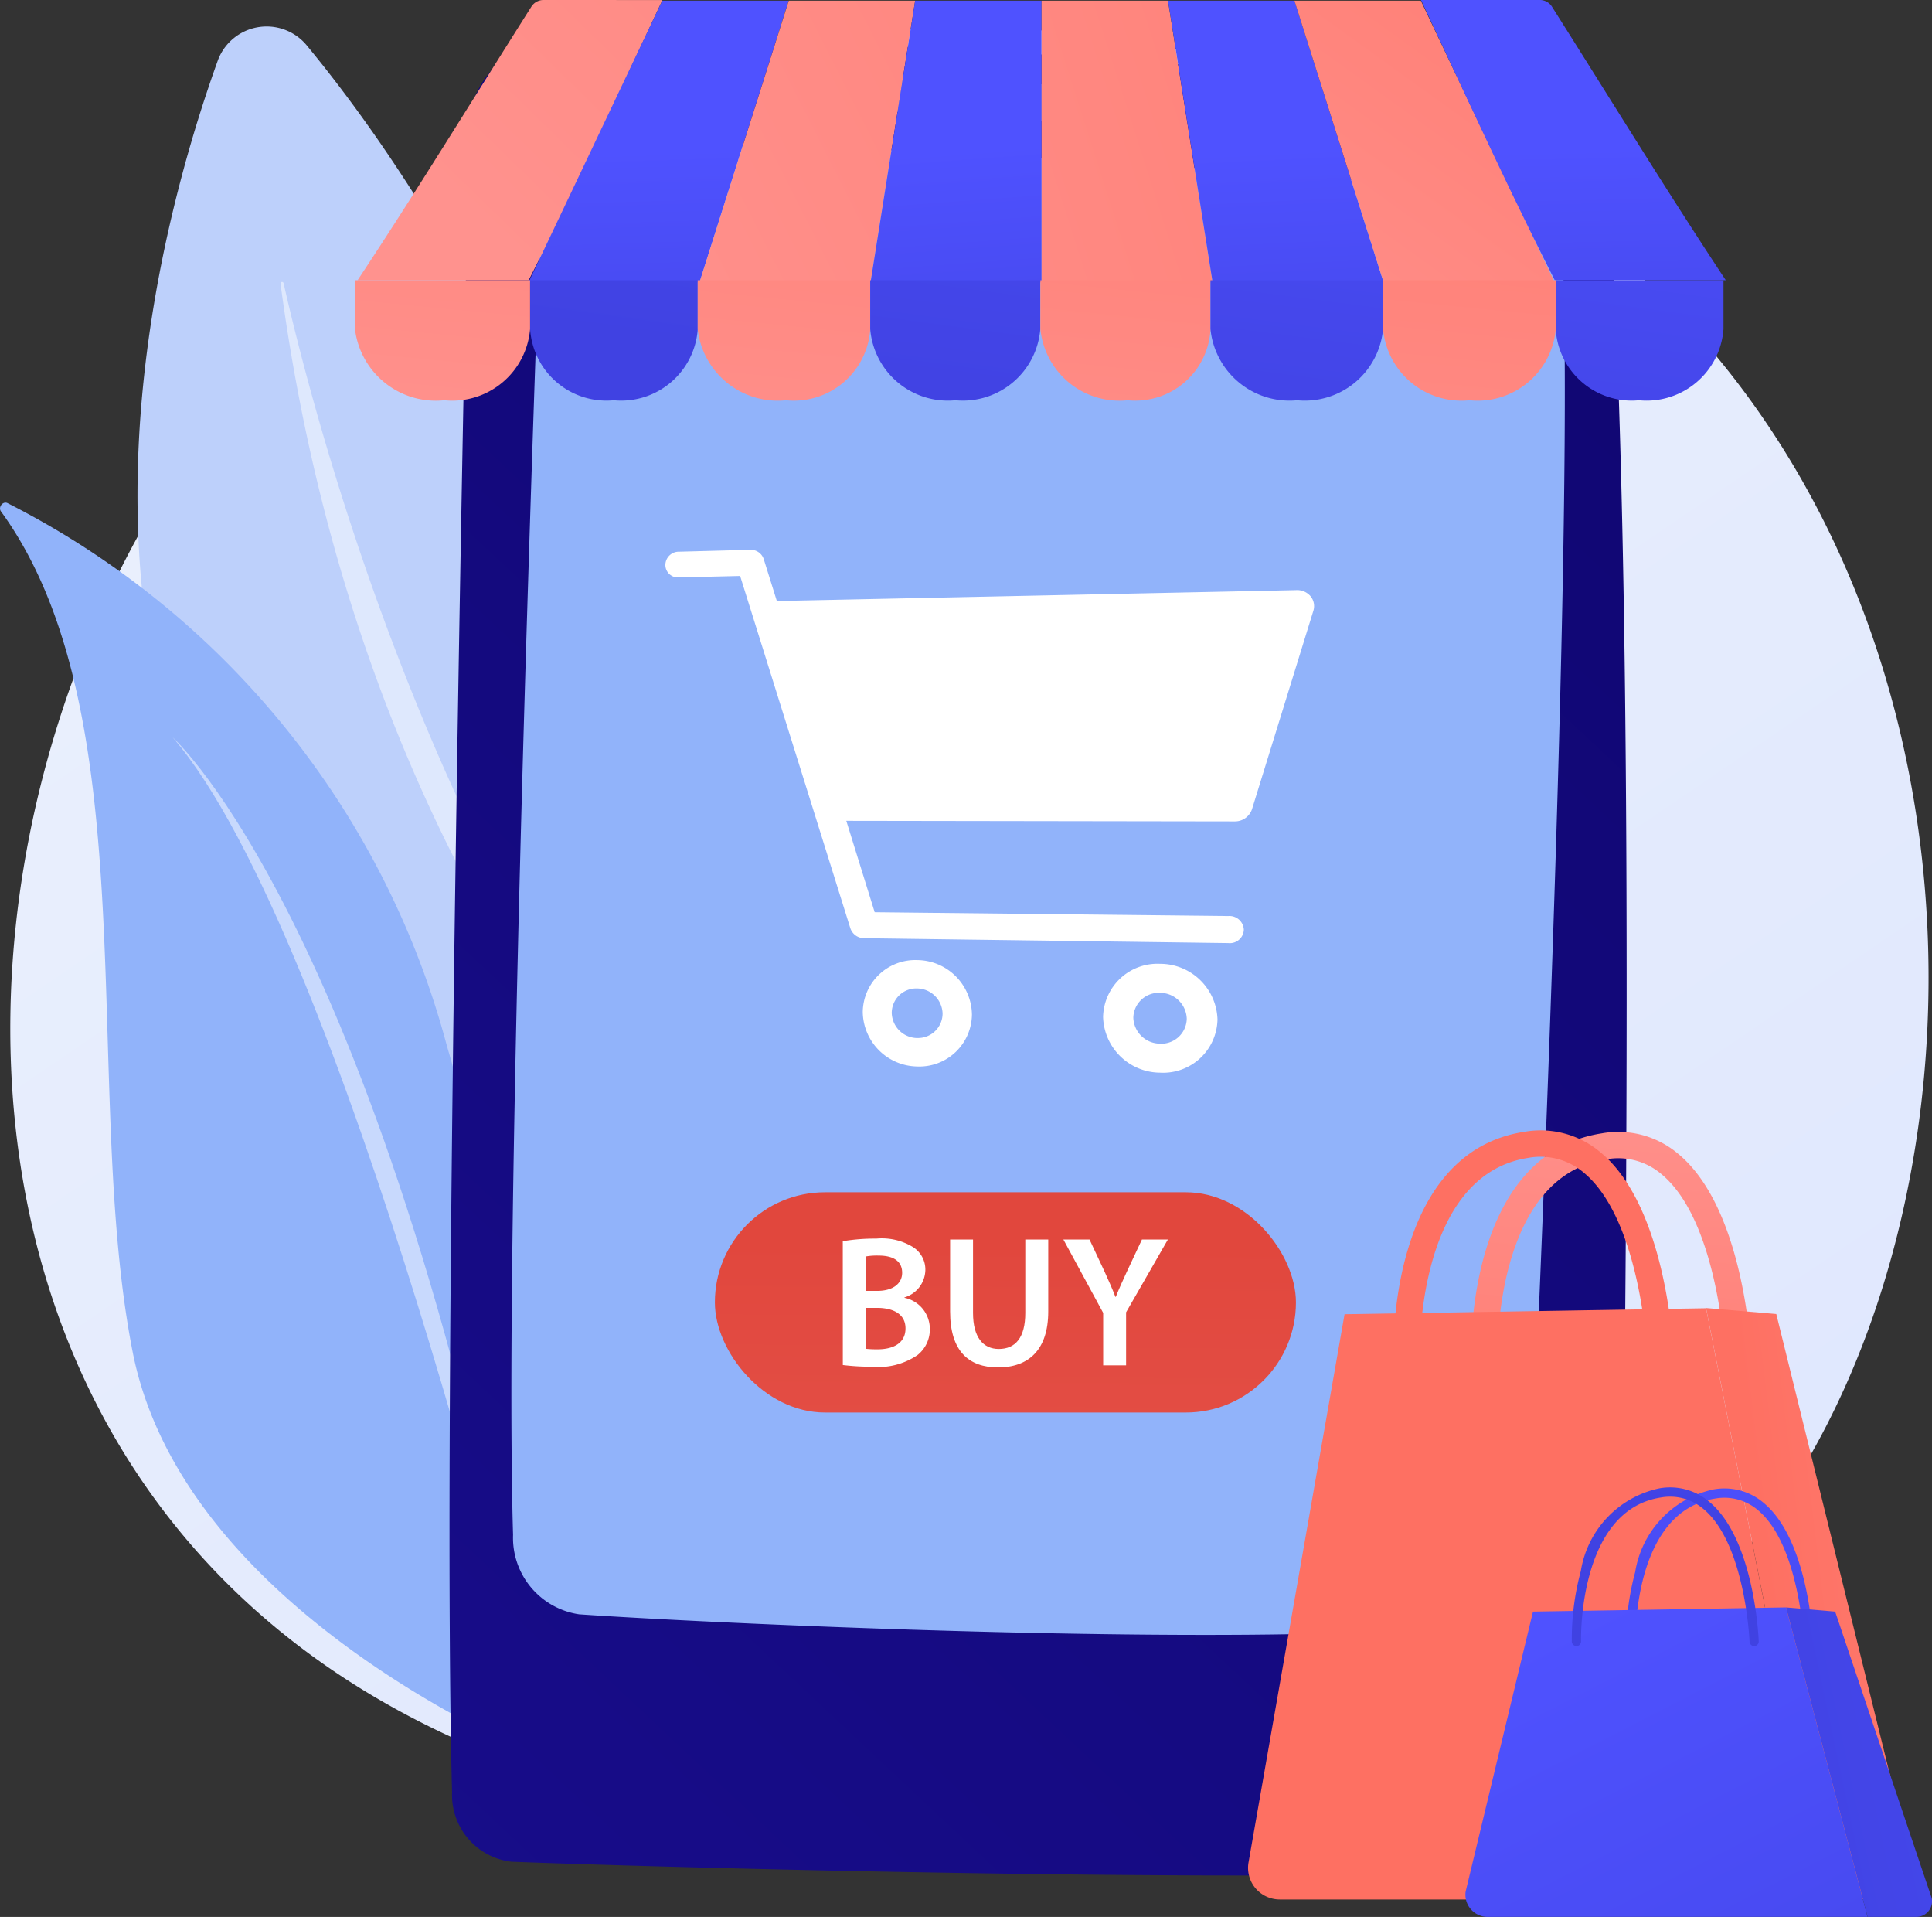 <svg xmlns="http://www.w3.org/2000/svg" xmlns:xlink="http://www.w3.org/1999/xlink" width="46.208" height="45.837" viewBox="0 0 46.208 45.837">
  <rect x="0" y="0" width="46.208" height="45.837" fill="#333333" stroke="none"/>
  <defs>
    <linearGradient id="linear-gradient" x1="1.11" y1="1.315" x2="0.245" y2="0.184" gradientUnits="objectBoundingBox">
      <stop offset="0" stop-color="#dae3fe"/>
      <stop offset="1" stop-color="#e9effd"/>
    </linearGradient>
    <linearGradient id="linear-gradient-2" x1="1.418" y1="-1.021" x2="-0.072" y2="1.451" gradientUnits="objectBoundingBox">
      <stop offset="0" stop-color="#09005d"/>
      <stop offset="1" stop-color="#1a0f91"/>
    </linearGradient>
    <linearGradient id="linear-gradient-3" x1="0.319" y1="0.742" x2="4.452" y2="-3.145" gradientUnits="objectBoundingBox">
      <stop offset="0" stop-color="#ff928e"/>
      <stop offset="1" stop-color="#fe7062"/>
    </linearGradient>
    <linearGradient id="linear-gradient-4" x1="0.501" y1="0.529" x2="0.535" y2="1.697" gradientUnits="objectBoundingBox">
      <stop offset="0" stop-color="#4f52ff"/>
      <stop offset="1" stop-color="#4042e2"/>
    </linearGradient>
    <linearGradient id="linear-gradient-5" x1="-0.545" y1="1.26" x2="5.299" y2="-2.608" xlink:href="#linear-gradient-3"/>
    <linearGradient id="linear-gradient-6" x1="0.501" y1="0.529" x2="0.554" y2="1.707" xlink:href="#linear-gradient-4"/>
    <linearGradient id="linear-gradient-7" x1="-1.943" y1="1.782" x2="5.425" y2="-2.085" xlink:href="#linear-gradient-3"/>
    <linearGradient id="linear-gradient-8" x1="0.501" y1="0.527" x2="0.543" y2="1.715" xlink:href="#linear-gradient-4"/>
    <linearGradient id="linear-gradient-9" x1="-0.173" y1="1.512" x2="1.731" y2="-1.351" xlink:href="#linear-gradient-3"/>
    <linearGradient id="linear-gradient-10" x1="0.501" y1="0.528" x2="0.531" y2="1.726" xlink:href="#linear-gradient-4"/>
    <linearGradient id="linear-gradient-11" x1="0.334" y1="1.402" x2="1.357" y2="-5.819" xlink:href="#linear-gradient-3"/>
    <linearGradient id="linear-gradient-12" x1="1.428" y1="-4.588" x2="0.459" y2="0.454" xlink:href="#linear-gradient-4"/>
    <linearGradient id="linear-gradient-13" x1="0.251" y1="1.965" x2="1.288" y2="-5.256" xlink:href="#linear-gradient-3"/>
    <linearGradient id="linear-gradient-14" x1="1.279" y1="-3.877" x2="0.324" y2="1.166" xlink:href="#linear-gradient-4"/>
    <linearGradient id="linear-gradient-15" x1="0.165" y1="2.528" x2="1.218" y2="-4.692" xlink:href="#linear-gradient-3"/>
    <linearGradient id="linear-gradient-16" x1="1.135" y1="-3.165" x2="0.194" y2="1.877" xlink:href="#linear-gradient-4"/>
    <linearGradient id="linear-gradient-17" x1="0.088" y1="3.096" x2="1.126" y2="-4.125" xlink:href="#linear-gradient-3"/>
    <linearGradient id="linear-gradient-18" x1="1.017" y1="-2.451" x2="0.048" y2="2.591" xlink:href="#linear-gradient-4"/>
    <linearGradient id="linear-gradient-19" x1="0.506" y1="0.225" x2="0.43" y2="3.623" gradientUnits="objectBoundingBox">
      <stop offset="0" stop-color="#e1473d"/>
      <stop offset="1" stop-color="#e9605a"/>
    </linearGradient>
    <linearGradient id="linear-gradient-20" x1="0.619" y1="-0.244" x2="0.363" y2="2.196" xlink:href="#linear-gradient-3"/>
    <linearGradient id="linear-gradient-21" x1="12.856" y1="0.294" x2="11.669" y2="1.657" xlink:href="#linear-gradient-3"/>
    <linearGradient id="linear-gradient-22" x1="2.611" y1="-0.241" x2="0.319" y2="0.552" xlink:href="#linear-gradient-3"/>
    <linearGradient id="linear-gradient-23" x1="0.588" y1="-1.789" x2="0.555" y2="-0.772" xlink:href="#linear-gradient-3"/>
    <linearGradient id="linear-gradient-24" x1="0.799" y1="-0.439" x2="0.195" y2="2.176" xlink:href="#linear-gradient-4"/>
    <linearGradient id="linear-gradient-25" x1="0.143" y1="0.095" x2="1.527" y2="2.164" xlink:href="#linear-gradient-4"/>
    <linearGradient id="linear-gradient-26" x1="4.27" y1="-1.206" x2="-0.341" y2="0.863" xlink:href="#linear-gradient-4"/>
    <linearGradient id="linear-gradient-27" x1="19.353" y1="0.119" x2="19.03" y2="2.646" xlink:href="#linear-gradient-4"/>
  </defs>
  <g id="Group_2382" data-name="Group 2382" transform="translate(7725.795 -14433.392)">
    <path id="Path_3085" data-name="Path 3085" d="M-5007.459-484.265a16.452,16.452,0,0,1-2.538,2.019c-8.279,5.612-18.075,3.976-20.157,3.577-3.074-.59-9.017-1.73-13.313-6.5-6.5-7.222-5.488-18.6-.445-26.112.921-1.374,5.793-9,15.695-10.222a24.934,24.934,0,0,1,18.036,4.757C-4999.564-508.346-5000.321-491.366-5007.459-484.265Z" transform="translate(-2677.528 14955.759)" fill="url(#linear-gradient)"/>
    <g id="Group_2001" data-name="Group 2001" transform="translate(-7722.507 14434.024)">
      <path id="Path_3086" data-name="Path 3086" d="M-4982.83-492.245s-3.312-18.984-12.172-29.709a1.245,1.245,0,0,0-2.109.361C-4999.226-515.718-5003.748-497.8-4982.83-492.245Z" transform="translate(4999.038 522.392)" fill="#bdd0fb"/>
      <path id="Path_3087" data-name="Path 3087" d="M-4933.021-401.237c.044.047-.023.115-.075.074-1.871-1.511-9-8.825-10.853-22.757a.037.037,0,0,1,.073-.014C-4943.143-420.689-4940.057-408.7-4933.021-401.237Z" transform="translate(4947.371 430.074)" fill="#fff" opacity="0.5"/>
    </g>
    <g id="Group_2002" data-name="Group 2002" transform="translate(-7725.795 14445.41)">
      <path id="Path_3088" data-name="Path 3088" d="M-5051.97-338.833c-.074-.1.043-.254.155-.2a20.448,20.448,0,0,1,10.509,12.976,64.108,64.108,0,0,1,2.56,16.183.621.621,0,0,1-.823.615c-2.211-1.024-8.226-4.253-9.253-9.48C-5050.05-324.985-5048.446-333.99-5051.97-338.833Z" transform="translate(5051.994 339.045)" fill="#91b3fa"/>
      <path id="Path_3089" data-name="Path 3089" d="M-4985.508-248.668s5.1,4.554,8.607,23.458C-4976.9-225.21-4981.4-243.9-4985.508-248.668Z" transform="translate(4989.637 254.28)" fill="#fff" opacity="0.5"/>
    </g>
    <g id="Group_2003" data-name="Group 2003" transform="translate(-7715.043 14434.335)">
      <path id="Path_3090" data-name="Path 3090" d="M-4878.382-515.156c-.148,7-.629,31.123-.4,39.673a1.608,1.608,0,0,0,1.419,1.663c3.83.147,17.869.518,24.132.211a2.718,2.718,0,0,0,2.37-2.828c.13-7.342.417-27.992-.266-37.452a2.217,2.217,0,0,0-1.81-2.149c-4.17-.488-18.27-1.681-23.681-1.27A2.087,2.087,0,0,0-4878.382-515.156Z" transform="translate(4878.842 517.394)" fill="url(#linear-gradient-2)"/>
      <path id="Path_3091" data-name="Path 3091" d="M-4854.331-474.983c-.206,5.646-.856,24.429-.65,31.374a1.849,1.849,0,0,0,1.581,1.9c3.569.244,15.746.783,20.98.293a2.081,2.081,0,0,0,1.733-2.085c.265-5.76,1.026-23.249.829-30.117a2.056,2.056,0,0,0-1.691-2.088c-3.861-.406-16.8-1.371-21.248-1.087A1.782,1.782,0,0,0-4854.331-474.983Z" transform="translate(4856.5 479.367)" fill="#91b3fa"/>
      <path id="Path_3092" data-name="Path 3092" d="M-4719.021-502.61h0a.381.381,0,0,0,.326.4c.9.055,3.453.212,4.592.29a.386.386,0,0,0,.358-.479l-.008-.044a.37.37,0,0,0-.307-.325,37.7,37.7,0,0,0-4.631-.247A.38.38,0,0,0-4719.021-502.61Z" transform="translate(4728.945 503.917)" fill="#fff" opacity="0.5"/>
    </g>
    <g id="Group_2012" data-name="Group 2012" transform="translate(-7717.305 14433.392)">
      <g id="Group_2007" data-name="Group 2007" transform="translate(0.059)">
        <path id="Path_3093" data-name="Path 3093" d="M-4909.851-532.586a.346.346,0,0,0-.3.15c-1.387,2.19-2.774,4.457-4.163,6.551h4.092c1.067-2.094,2.134-4.427,3.2-6.7Z" transform="translate(4914.317 532.586)" fill="url(#linear-gradient-3)"/>
        <path id="Path_3094" data-name="Path 3094" d="M-4844.353-525.6h-4.091q1.6-3.368,3.2-6.736h3.024Z" transform="translate(4852.534 532.352)" fill="url(#linear-gradient-4)"/>
        <g id="Group_2004" data-name="Group 2004" transform="translate(8.181 0.016)">
          <path id="Path_3095" data-name="Path 3095" d="M-4778.482-525.6h-4.09q1.068-3.368,2.135-6.736h3.023Q-4777.947-528.968-4778.482-525.6Z" transform="translate(4782.572 532.336)" fill="url(#linear-gradient-5)"/>
        </g>
        <path id="Path_3096" data-name="Path 3096" d="M-4712.608-525.6h-4.091q.534-3.368,1.067-6.736h3.023Z" transform="translate(4728.971 532.352)" fill="url(#linear-gradient-6)"/>
        <g id="Group_2005" data-name="Group 2005" transform="translate(16.363 0.016)">
          <path id="Path_3097" data-name="Path 3097" d="M-4646.735-525.6h-4.09v-6.736h3.023Q-4647.268-528.968-4646.735-525.6Z" transform="translate(4650.825 532.336)" fill="url(#linear-gradient-7)"/>
        </g>
        <path id="Path_3098" data-name="Path 3098" d="M-4596.98-525.6h-4.09q-.533-3.368-1.067-6.736h3.024Z" transform="translate(4621.524 532.352)" fill="url(#linear-gradient-8)"/>
        <g id="Group_2006" data-name="Group 2006" transform="translate(22.41 0.016)">
          <path id="Path_3099" data-name="Path 3099" d="M-4547.223-525.6h-4.091l-2.134-6.736h3.023Z" transform="translate(4553.448 532.336)" fill="url(#linear-gradient-9)"/>
        </g>
        <path id="Path_3100" data-name="Path 3100" d="M-4501.629-532.436a.344.344,0,0,0-.3-.15h-2.826c1.067,2.274,2.134,4.607,3.2,6.7h4.09C-4498.854-527.979-4500.242-530.247-4501.629-532.436Z" transform="translate(4530.192 532.586)" fill="url(#linear-gradient-10)"/>
      </g>
      <g id="Group_2008" data-name="Group 2008" transform="translate(0 6.701)">
        <path id="Path_3101" data-name="Path 3101" d="M-4915.267-424.681v1.167a1.948,1.948,0,0,0,2.114,1.705h.043a1.866,1.866,0,0,0,2.031-1.705v-1.167Z" transform="translate(4915.267 424.681)" fill="url(#linear-gradient-11)"/>
        <path id="Path_3102" data-name="Path 3102" d="M-4847.825-424.681v1.167a1.828,1.828,0,0,0,1.979,1.705h.043a1.836,1.836,0,0,0,1.987-1.705v-1.167Z" transform="translate(4852.014 424.681)" fill="url(#linear-gradient-12)"/>
      </g>
      <g id="Group_2009" data-name="Group 2009" transform="translate(8.197 6.701)">
        <path id="Path_3103" data-name="Path 3103" d="M-4783.275-424.681v1.167a1.925,1.925,0,0,0,2.091,1.705h.043a1.83,1.83,0,0,0,1.993-1.705v-1.167Z" transform="translate(4783.275 424.681)" fill="url(#linear-gradient-13)"/>
        <path id="Path_3104" data-name="Path 3104" d="M-4716.8-424.681v1.167a1.863,1.863,0,0,0,2.016,1.705h.043a1.858,1.858,0,0,0,2.009-1.705v-1.167Z" transform="translate(4720.926 424.681)" fill="url(#linear-gradient-14)"/>
      </g>
      <g id="Group_2010" data-name="Group 2010" transform="translate(16.393 6.701)">
        <path id="Path_3105" data-name="Path 3105" d="M-4651.285-424.681v1.167a1.9,1.9,0,0,0,2.068,1.705h.044a1.8,1.8,0,0,0,1.957-1.705v-1.167Z" transform="translate(4651.285 424.681)" fill="url(#linear-gradient-15)"/>
        <path id="Path_3106" data-name="Path 3106" d="M-4585.771-424.681v1.167a1.9,1.9,0,0,0,2.052,1.705h.043a1.88,1.88,0,0,0,2.033-1.705v-1.167Z" transform="translate(4589.839 424.681)" fill="url(#linear-gradient-16)"/>
      </g>
      <g id="Group_2011" data-name="Group 2011" transform="translate(24.59 6.701)">
        <path id="Path_3107" data-name="Path 3107" d="M-4519.294-424.681v1.167a1.881,1.881,0,0,0,2.046,1.705h.044a1.874,1.874,0,0,0,2.039-1.705v-1.167Z" transform="translate(4519.294 424.681)" fill="url(#linear-gradient-17)"/>
        <path id="Path_3108" data-name="Path 3108" d="M-4452.818-424.681v1.167a1.82,1.82,0,0,0,1.97,1.705h.043a1.844,1.844,0,0,0,2-1.705v-1.167Z" transform="translate(4456.946 424.681)" fill="url(#linear-gradient-18)"/>
      </g>
    </g>
    <g id="Group_2014" data-name="Group 2014" transform="translate(-7708.697 14461.901)">
      <rect id="Rectangle_651" data-name="Rectangle 651" width="13.897" height="5.267" rx="2.634" transform="translate(0 0)" fill="url(#linear-gradient-19)"/>
      <g id="Group_2013" data-name="Group 2013" transform="translate(3.059 1.108)">
        <path id="Path_3109" data-name="Path 3109" d="M-4727.394-55.583a4.606,4.606,0,0,1,.8-.062,1.427,1.427,0,0,1,.862.192.635.635,0,0,1,.313.562.7.7,0,0,1-.5.652v.009a.759.759,0,0,1,.607.746.779.779,0,0,1-.291.621,1.669,1.669,0,0,1-1.116.281,5.335,5.335,0,0,1-.674-.04Zm.545,1.188h.281c.379,0,.594-.179.594-.433,0-.281-.214-.411-.562-.411a1.5,1.5,0,0,0-.312.022Zm0,1.384a2.427,2.427,0,0,0,.29.013c.353,0,.665-.134.665-.5,0-.348-.3-.491-.683-.491h-.272Z" transform="translate(4727.394 55.645)" fill="#fff"/>
        <path id="Path_3110" data-name="Path 3110" d="M-4685.512-55.286v1.755c0,.589.246.862.616.862.4,0,.634-.272.634-.862v-1.755h.549v1.719c0,.929-.478,1.339-1.2,1.339-.7,0-1.147-.388-1.147-1.335v-1.723Z" transform="translate(4688.627 55.308)" fill="#fff"/>
        <path id="Path_3111" data-name="Path 3111" d="M-4641.475-52.277v-1.255l-.952-1.755h.625l.362.772c.1.223.178.393.258.6h.009c.076-.192.161-.379.263-.6l.362-.772h.621l-1,1.741v1.268Z" transform="translate(4647.703 55.308)" fill="#fff"/>
      </g>
    </g>
    <g id="Group_2015" data-name="Group 2015" transform="translate(-7709.885 14446.544)">
      <path id="Path_3112" data-name="Path 3112" d="M-4780.358-319.691a.421.421,0,0,0-.347-.14l-12.413.26-.313-1a.324.324,0,0,0-.322-.224l-1.7.045a.32.32,0,0,0-.331.314.3.3,0,0,0,.331.3l1.457-.034,2.635,8.421a.348.348,0,0,0,.329.241l8.712.117a.335.335,0,0,0,.371-.319.344.344,0,0,0-.371-.328l-8.458-.091-.679-2.186,9.295.014a.43.43,0,0,0,.411-.3l1.467-4.743A.372.372,0,0,0-4780.358-319.691Z" transform="translate(4795.788 320.79)" fill="#fff"/>
      <path id="Path_3113" data-name="Path 3113" d="M-4718.348-162.915a1.257,1.257,0,0,0-1.3,1.244,1.323,1.323,0,0,0,1.3,1.3,1.257,1.257,0,0,0,1.311-1.243A1.322,1.322,0,0,0-4718.348-162.915Zm0,1.864a.617.617,0,0,1-.607-.606.587.587,0,0,1,.607-.58.617.617,0,0,1,.609.606A.587.587,0,0,1-4718.348-161.052Z" transform="translate(4724.373 172.72)" fill="#fff"/>
      <path id="Path_3114" data-name="Path 3114" d="M-4625.794-161.462a1.3,1.3,0,0,0-1.36,1.273,1.372,1.372,0,0,0,1.36,1.33,1.3,1.3,0,0,0,1.376-1.273A1.372,1.372,0,0,0-4625.794-161.462Zm0,1.909a.641.641,0,0,1-.637-.621.609.609,0,0,1,.637-.594.64.64,0,0,1,.641.621A.609.609,0,0,1-4625.794-159.552Z" transform="translate(4637.627 171.356)" fill="#fff"/>
    </g>
    <g id="Group_2016" data-name="Group 2016" transform="translate(-7695.945 14460.42)">
      <path id="Path_3115" data-name="Path 3115" d="M-4485.094-91.037a.315.315,0,0,1-.314-.3c-.006-.2-.114-4.892,3.124-5.393a2.221,2.221,0,0,1,1.823.486c1.6,1.317,1.749,4.74,1.754,4.885a.314.314,0,0,1-.3.326.314.314,0,0,1-.326-.3c0-.033-.146-3.287-1.527-4.424a1.594,1.594,0,0,0-1.326-.35c-2.693.417-2.593,4.709-2.591,4.752a.315.315,0,0,1-.3.324Z" transform="translate(4490.744 96.802)" fill="url(#linear-gradient-20)"/>
      <path id="Path_3116" data-name="Path 3116" d="M-4571.292-15.567l2.3-13.128,8.646-.143,2.787,14.138h-12.984A.757.757,0,0,1-4571.292-15.567Z" transform="translate(4571.3 33.092)" fill="url(#linear-gradient-21)"/>
      <path id="Path_3117" data-name="Path 3117" d="M-4393.217-28.7l-1.68-.143,2.787,14.138h1.667a.532.532,0,0,0,.521-.641Z" transform="translate(4405.851 33.092)" fill="url(#linear-gradient-22)"/>
      <path id="Path_3118" data-name="Path 3118" d="M-4515.007-91.613a.314.314,0,0,1-.314-.3c-.007-.2-.114-4.892,3.124-5.393a2.22,2.22,0,0,1,1.823.486c1.6,1.317,1.748,4.74,1.754,4.885a.314.314,0,0,1-.3.326.312.312,0,0,1-.326-.3c0-.033-.146-3.287-1.527-4.424a1.6,1.6,0,0,0-1.327-.35c-2.694.417-2.592,4.709-2.591,4.752a.315.315,0,0,1-.3.324Z" transform="translate(4518.799 97.342)" fill="url(#linear-gradient-23)"/>
    </g>
    <g id="Group_2017" data-name="Group 2017" transform="translate(-7690.746 14468.96)">
      <path id="Path_3119" data-name="Path 3119" d="M-4425.589,44.365a.11.11,0,0,1-.11-.107,6.23,6.23,0,0,1,.216-1.687,2.408,2.408,0,0,1,1.877-1.976,1.449,1.449,0,0,1,1.19.317c1.081.891,1.184,3.239,1.188,3.339a.11.11,0,0,1-.105.115.111.111,0,0,1-.115-.106c0-.023-.1-2.349-1.108-3.177a1.236,1.236,0,0,0-1.015-.269c-1.98.307-1.907,3.407-1.906,3.438a.111.111,0,0,1-.106.114Z" transform="translate(4429.543 -40.549)" fill="url(#linear-gradient-24)"/>
      <path id="Path_3120" data-name="Path 3120" d="M-4487.581,93.143l1.611-6.694,6.051-.1,1.95,7.4h-9.088A.53.53,0,0,1-4487.581,93.143Z" transform="translate(4487.586 -83.481)" fill="url(#linear-gradient-25)"/>
      <path id="Path_3121" data-name="Path 3121" d="M-4362.943,86.449l-1.175-.1,1.95,7.4H-4361a.373.373,0,0,0,.366-.449Z" transform="translate(4371.786 -83.481)" fill="url(#linear-gradient-26)"/>
      <path id="Path_3122" data-name="Path 3122" d="M-4446.526,43.963a.11.11,0,0,1-.11-.107,6.23,6.23,0,0,1,.216-1.687,2.408,2.408,0,0,1,1.877-1.976,1.449,1.449,0,0,1,1.19.317c1.081.891,1.184,3.239,1.188,3.339a.109.109,0,0,1-.105.115.111.111,0,0,1-.115-.106c0-.023-.1-2.349-1.108-3.177a1.233,1.233,0,0,0-1.015-.269c-1.981.307-1.908,3.407-1.907,3.438a.11.11,0,0,1-.107.114Z" transform="translate(4449.18 -40.172)" fill="url(#linear-gradient-27)"/>
    </g>
  </g>
</svg>
